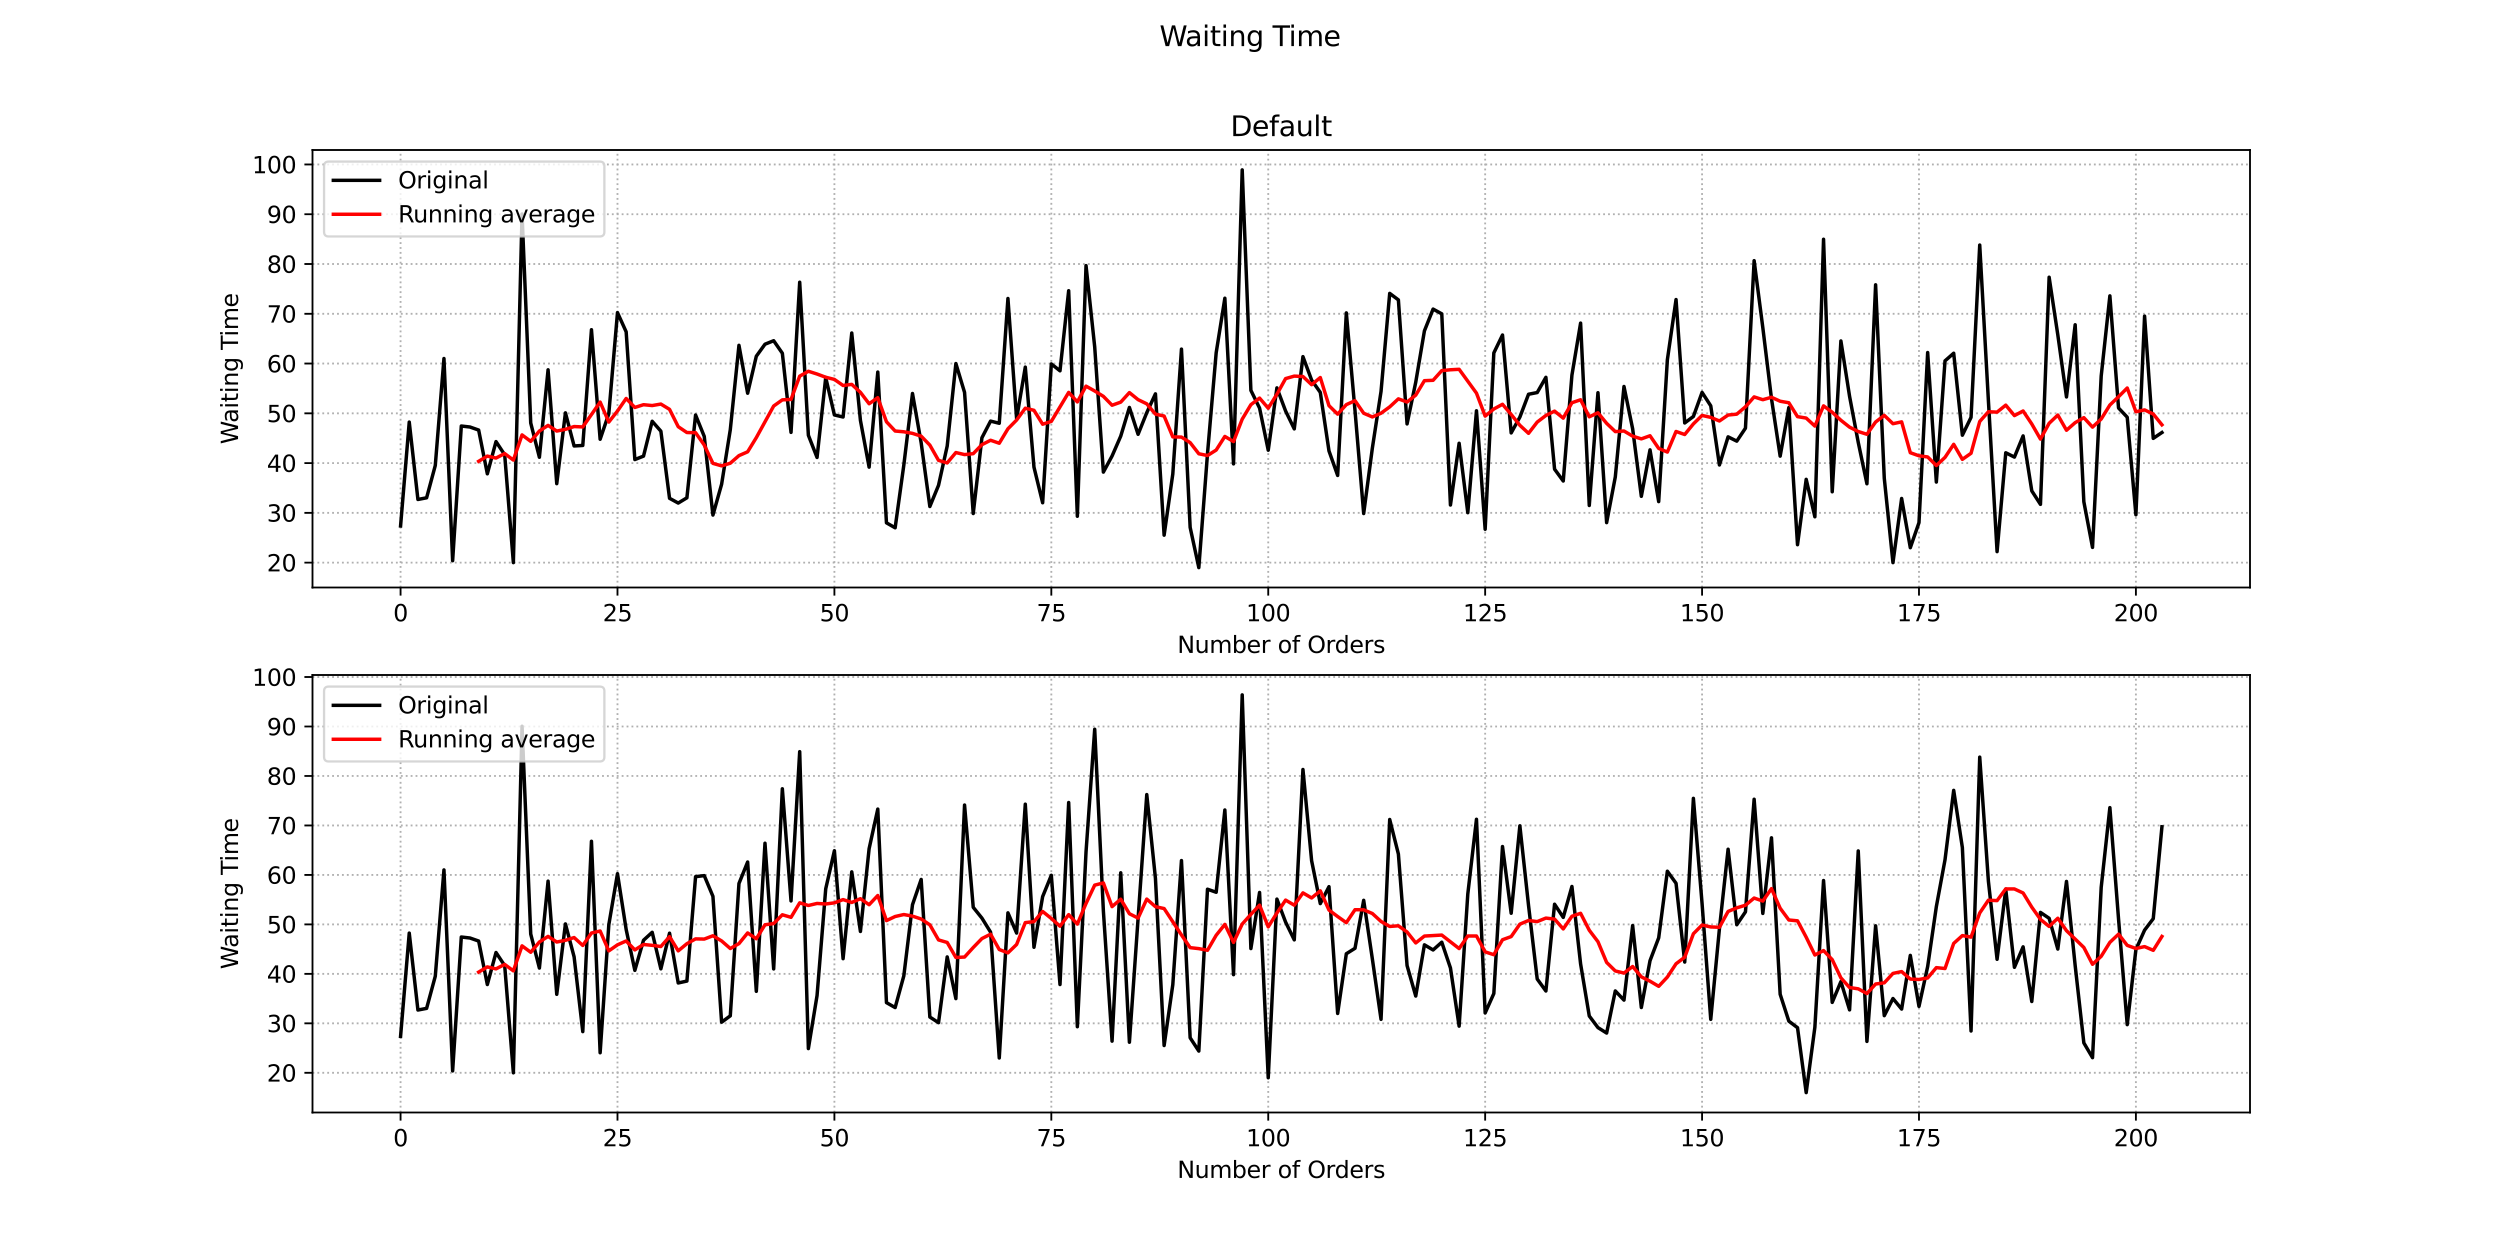<?xml version="1.0" encoding="utf-8" standalone="no"?>
<!DOCTYPE svg PUBLIC "-//W3C//DTD SVG 1.1//EN"
  "http://www.w3.org/Graphics/SVG/1.1/DTD/svg11.dtd">
<svg xmlns:xlink="http://www.w3.org/1999/xlink" width="1080pt" height="540pt" viewBox="0 0 1080 540" xmlns="http://www.w3.org/2000/svg" version="1.1">
 <defs>
  <style type="text/css">*{stroke-linejoin: round; stroke-linecap: butt}</style>
 </defs>
 <g id="figure_1">
  <g id="patch_1">
   <path d="M 0 540 
L 1080 540 
L 1080 0 
L 0 0 
z
" style="fill: #ffffff"/>
  </g>
  <g id="axes_1">
   <g id="patch_2">
    <path d="M 135 253.8 
L 972 253.8 
L 972 64.8 
L 135 64.8 
z
" style="fill: #ffffff"/>
   </g>
   <g id="matplotlib.axis_1">
    <g id="xtick_1">
     <g id="line2d_1">
      <path d="M 173.045 253.8 
L 173.045 64.8 
" clip-path="url(#p959076730d)" style="fill: none; stroke-dasharray: 0.8,1.32; stroke-dashoffset: 0; stroke: #b0b0b0; stroke-width: 0.8"/>
     </g>
     <g id="line2d_2">
      <defs>
       <path id="m52c9b41d08" d="M 0 0 
L 0 3.5 
" style="stroke: #000000; stroke-width: 0.8"/>
      </defs>
      <g>
       <use xlink:href="#m52c9b41d08" x="173.045" y="253.8" style="stroke: #000000; stroke-width: 0.8"/>
      </g>
     </g>
     <g id="text_1">
      <!-- 0 -->
      <g transform="translate(169.864 268.398)scale(0.1 -0.1)">
       <defs>
        <path id="DejaVuSans-30" d="M 2034 4250 
Q 1547 4250 1301 3770 
Q 1056 3291 1056 2328 
Q 1056 1369 1301 889 
Q 1547 409 2034 409 
Q 2525 409 2770 889 
Q 3016 1369 3016 2328 
Q 3016 3291 2770 3770 
Q 2525 4250 2034 4250 
z
M 2034 4750 
Q 2819 4750 3233 4129 
Q 3647 3509 3647 2328 
Q 3647 1150 3233 529 
Q 2819 -91 2034 -91 
Q 1250 -91 836 529 
Q 422 1150 422 2328 
Q 422 3509 836 4129 
Q 1250 4750 2034 4750 
z
" transform="scale(0.016)"/>
       </defs>
       <use xlink:href="#DejaVuSans-30"/>
      </g>
     </g>
    </g>
    <g id="xtick_2">
     <g id="line2d_3">
      <path d="M 266.753 253.8 
L 266.753 64.8 
" clip-path="url(#p959076730d)" style="fill: none; stroke-dasharray: 0.8,1.32; stroke-dashoffset: 0; stroke: #b0b0b0; stroke-width: 0.8"/>
     </g>
     <g id="line2d_4">
      <g>
       <use xlink:href="#m52c9b41d08" x="266.753" y="253.8" style="stroke: #000000; stroke-width: 0.8"/>
      </g>
     </g>
     <g id="text_2">
      <!-- 25 -->
      <g transform="translate(260.391 268.398)scale(0.1 -0.1)">
       <defs>
        <path id="DejaVuSans-32" d="M 1228 531 
L 3431 531 
L 3431 0 
L 469 0 
L 469 531 
Q 828 903 1448 1529 
Q 2069 2156 2228 2338 
Q 2531 2678 2651 2914 
Q 2772 3150 2772 3378 
Q 2772 3750 2511 3984 
Q 2250 4219 1831 4219 
Q 1534 4219 1204 4116 
Q 875 4013 500 3803 
L 500 4441 
Q 881 4594 1212 4672 
Q 1544 4750 1819 4750 
Q 2544 4750 2975 4387 
Q 3406 4025 3406 3419 
Q 3406 3131 3298 2873 
Q 3191 2616 2906 2266 
Q 2828 2175 2409 1742 
Q 1991 1309 1228 531 
z
" transform="scale(0.016)"/>
        <path id="DejaVuSans-35" d="M 691 4666 
L 3169 4666 
L 3169 4134 
L 1269 4134 
L 1269 2991 
Q 1406 3038 1543 3061 
Q 1681 3084 1819 3084 
Q 2600 3084 3056 2656 
Q 3513 2228 3513 1497 
Q 3513 744 3044 326 
Q 2575 -91 1722 -91 
Q 1428 -91 1123 -41 
Q 819 9 494 109 
L 494 744 
Q 775 591 1075 516 
Q 1375 441 1709 441 
Q 2250 441 2565 725 
Q 2881 1009 2881 1497 
Q 2881 1984 2565 2268 
Q 2250 2553 1709 2553 
Q 1456 2553 1204 2497 
Q 953 2441 691 2322 
L 691 4666 
z
" transform="scale(0.016)"/>
       </defs>
       <use xlink:href="#DejaVuSans-32"/>
       <use xlink:href="#DejaVuSans-35" x="63.623"/>
      </g>
     </g>
    </g>
    <g id="xtick_3">
     <g id="line2d_5">
      <path d="M 360.461 253.8 
L 360.461 64.8 
" clip-path="url(#p959076730d)" style="fill: none; stroke-dasharray: 0.8,1.32; stroke-dashoffset: 0; stroke: #b0b0b0; stroke-width: 0.8"/>
     </g>
     <g id="line2d_6">
      <g>
       <use xlink:href="#m52c9b41d08" x="360.461" y="253.8" style="stroke: #000000; stroke-width: 0.8"/>
      </g>
     </g>
     <g id="text_3">
      <!-- 50 -->
      <g transform="translate(354.099 268.398)scale(0.1 -0.1)">
       <use xlink:href="#DejaVuSans-35"/>
       <use xlink:href="#DejaVuSans-30" x="63.623"/>
      </g>
     </g>
    </g>
    <g id="xtick_4">
     <g id="line2d_7">
      <path d="M 454.17 253.8 
L 454.17 64.8 
" clip-path="url(#p959076730d)" style="fill: none; stroke-dasharray: 0.8,1.32; stroke-dashoffset: 0; stroke: #b0b0b0; stroke-width: 0.8"/>
     </g>
     <g id="line2d_8">
      <g>
       <use xlink:href="#m52c9b41d08" x="454.17" y="253.8" style="stroke: #000000; stroke-width: 0.8"/>
      </g>
     </g>
     <g id="text_4">
      <!-- 75 -->
      <g transform="translate(447.807 268.398)scale(0.1 -0.1)">
       <defs>
        <path id="DejaVuSans-37" d="M 525 4666 
L 3525 4666 
L 3525 4397 
L 1831 0 
L 1172 0 
L 2766 4134 
L 525 4134 
L 525 4666 
z
" transform="scale(0.016)"/>
       </defs>
       <use xlink:href="#DejaVuSans-37"/>
       <use xlink:href="#DejaVuSans-35" x="63.623"/>
      </g>
     </g>
    </g>
    <g id="xtick_5">
     <g id="line2d_9">
      <path d="M 547.878 253.8 
L 547.878 64.8 
" clip-path="url(#p959076730d)" style="fill: none; stroke-dasharray: 0.8,1.32; stroke-dashoffset: 0; stroke: #b0b0b0; stroke-width: 0.8"/>
     </g>
     <g id="line2d_10">
      <g>
       <use xlink:href="#m52c9b41d08" x="547.878" y="253.8" style="stroke: #000000; stroke-width: 0.8"/>
      </g>
     </g>
     <g id="text_5">
      <!-- 100 -->
      <g transform="translate(538.334 268.398)scale(0.1 -0.1)">
       <defs>
        <path id="DejaVuSans-31" d="M 794 531 
L 1825 531 
L 1825 4091 
L 703 3866 
L 703 4441 
L 1819 4666 
L 2450 4666 
L 2450 531 
L 3481 531 
L 3481 0 
L 794 0 
L 794 531 
z
" transform="scale(0.016)"/>
       </defs>
       <use xlink:href="#DejaVuSans-31"/>
       <use xlink:href="#DejaVuSans-30" x="63.623"/>
       <use xlink:href="#DejaVuSans-30" x="127.246"/>
      </g>
     </g>
    </g>
    <g id="xtick_6">
     <g id="line2d_11">
      <path d="M 641.586 253.8 
L 641.586 64.8 
" clip-path="url(#p959076730d)" style="fill: none; stroke-dasharray: 0.8,1.32; stroke-dashoffset: 0; stroke: #b0b0b0; stroke-width: 0.8"/>
     </g>
     <g id="line2d_12">
      <g>
       <use xlink:href="#m52c9b41d08" x="641.586" y="253.8" style="stroke: #000000; stroke-width: 0.8"/>
      </g>
     </g>
     <g id="text_6">
      <!-- 125 -->
      <g transform="translate(632.042 268.398)scale(0.1 -0.1)">
       <use xlink:href="#DejaVuSans-31"/>
       <use xlink:href="#DejaVuSans-32" x="63.623"/>
       <use xlink:href="#DejaVuSans-35" x="127.246"/>
      </g>
     </g>
    </g>
    <g id="xtick_7">
     <g id="line2d_13">
      <path d="M 735.294 253.8 
L 735.294 64.8 
" clip-path="url(#p959076730d)" style="fill: none; stroke-dasharray: 0.8,1.32; stroke-dashoffset: 0; stroke: #b0b0b0; stroke-width: 0.8"/>
     </g>
     <g id="line2d_14">
      <g>
       <use xlink:href="#m52c9b41d08" x="735.294" y="253.8" style="stroke: #000000; stroke-width: 0.8"/>
      </g>
     </g>
     <g id="text_7">
      <!-- 150 -->
      <g transform="translate(725.75 268.398)scale(0.1 -0.1)">
       <use xlink:href="#DejaVuSans-31"/>
       <use xlink:href="#DejaVuSans-35" x="63.623"/>
       <use xlink:href="#DejaVuSans-30" x="127.246"/>
      </g>
     </g>
    </g>
    <g id="xtick_8">
     <g id="line2d_15">
      <path d="M 829.002 253.8 
L 829.002 64.8 
" clip-path="url(#p959076730d)" style="fill: none; stroke-dasharray: 0.8,1.32; stroke-dashoffset: 0; stroke: #b0b0b0; stroke-width: 0.8"/>
     </g>
     <g id="line2d_16">
      <g>
       <use xlink:href="#m52c9b41d08" x="829.002" y="253.8" style="stroke: #000000; stroke-width: 0.8"/>
      </g>
     </g>
     <g id="text_8">
      <!-- 175 -->
      <g transform="translate(819.458 268.398)scale(0.1 -0.1)">
       <use xlink:href="#DejaVuSans-31"/>
       <use xlink:href="#DejaVuSans-37" x="63.623"/>
       <use xlink:href="#DejaVuSans-35" x="127.246"/>
      </g>
     </g>
    </g>
    <g id="xtick_9">
     <g id="line2d_17">
      <path d="M 922.71 253.8 
L 922.71 64.8 
" clip-path="url(#p959076730d)" style="fill: none; stroke-dasharray: 0.8,1.32; stroke-dashoffset: 0; stroke: #b0b0b0; stroke-width: 0.8"/>
     </g>
     <g id="line2d_18">
      <g>
       <use xlink:href="#m52c9b41d08" x="922.71" y="253.8" style="stroke: #000000; stroke-width: 0.8"/>
      </g>
     </g>
     <g id="text_9">
      <!-- 200 -->
      <g transform="translate(913.166 268.398)scale(0.1 -0.1)">
       <use xlink:href="#DejaVuSans-32"/>
       <use xlink:href="#DejaVuSans-30" x="63.623"/>
       <use xlink:href="#DejaVuSans-30" x="127.246"/>
      </g>
     </g>
    </g>
    <g id="text_10">
     <!-- Number of Orders -->
     <g transform="translate(508.602 282.077)scale(0.1 -0.1)">
      <defs>
       <path id="DejaVuSans-4e" d="M 628 4666 
L 1478 4666 
L 3547 763 
L 3547 4666 
L 4159 4666 
L 4159 0 
L 3309 0 
L 1241 3903 
L 1241 0 
L 628 0 
L 628 4666 
z
" transform="scale(0.016)"/>
       <path id="DejaVuSans-75" d="M 544 1381 
L 544 3500 
L 1119 3500 
L 1119 1403 
Q 1119 906 1312 657 
Q 1506 409 1894 409 
Q 2359 409 2629 706 
Q 2900 1003 2900 1516 
L 2900 3500 
L 3475 3500 
L 3475 0 
L 2900 0 
L 2900 538 
Q 2691 219 2414 64 
Q 2138 -91 1772 -91 
Q 1169 -91 856 284 
Q 544 659 544 1381 
z
M 1991 3584 
L 1991 3584 
z
" transform="scale(0.016)"/>
       <path id="DejaVuSans-6d" d="M 3328 2828 
Q 3544 3216 3844 3400 
Q 4144 3584 4550 3584 
Q 5097 3584 5394 3201 
Q 5691 2819 5691 2113 
L 5691 0 
L 5113 0 
L 5113 2094 
Q 5113 2597 4934 2840 
Q 4756 3084 4391 3084 
Q 3944 3084 3684 2787 
Q 3425 2491 3425 1978 
L 3425 0 
L 2847 0 
L 2847 2094 
Q 2847 2600 2669 2842 
Q 2491 3084 2119 3084 
Q 1678 3084 1418 2786 
Q 1159 2488 1159 1978 
L 1159 0 
L 581 0 
L 581 3500 
L 1159 3500 
L 1159 2956 
Q 1356 3278 1631 3431 
Q 1906 3584 2284 3584 
Q 2666 3584 2933 3390 
Q 3200 3197 3328 2828 
z
" transform="scale(0.016)"/>
       <path id="DejaVuSans-62" d="M 3116 1747 
Q 3116 2381 2855 2742 
Q 2594 3103 2138 3103 
Q 1681 3103 1420 2742 
Q 1159 2381 1159 1747 
Q 1159 1113 1420 752 
Q 1681 391 2138 391 
Q 2594 391 2855 752 
Q 3116 1113 3116 1747 
z
M 1159 2969 
Q 1341 3281 1617 3432 
Q 1894 3584 2278 3584 
Q 2916 3584 3314 3078 
Q 3713 2572 3713 1747 
Q 3713 922 3314 415 
Q 2916 -91 2278 -91 
Q 1894 -91 1617 61 
Q 1341 213 1159 525 
L 1159 0 
L 581 0 
L 581 4863 
L 1159 4863 
L 1159 2969 
z
" transform="scale(0.016)"/>
       <path id="DejaVuSans-65" d="M 3597 1894 
L 3597 1613 
L 953 1613 
Q 991 1019 1311 708 
Q 1631 397 2203 397 
Q 2534 397 2845 478 
Q 3156 559 3463 722 
L 3463 178 
Q 3153 47 2828 -22 
Q 2503 -91 2169 -91 
Q 1331 -91 842 396 
Q 353 884 353 1716 
Q 353 2575 817 3079 
Q 1281 3584 2069 3584 
Q 2775 3584 3186 3129 
Q 3597 2675 3597 1894 
z
M 3022 2063 
Q 3016 2534 2758 2815 
Q 2500 3097 2075 3097 
Q 1594 3097 1305 2825 
Q 1016 2553 972 2059 
L 3022 2063 
z
" transform="scale(0.016)"/>
       <path id="DejaVuSans-72" d="M 2631 2963 
Q 2534 3019 2420 3045 
Q 2306 3072 2169 3072 
Q 1681 3072 1420 2755 
Q 1159 2438 1159 1844 
L 1159 0 
L 581 0 
L 581 3500 
L 1159 3500 
L 1159 2956 
Q 1341 3275 1631 3429 
Q 1922 3584 2338 3584 
Q 2397 3584 2469 3576 
Q 2541 3569 2628 3553 
L 2631 2963 
z
" transform="scale(0.016)"/>
       <path id="DejaVuSans-20" transform="scale(0.016)"/>
       <path id="DejaVuSans-6f" d="M 1959 3097 
Q 1497 3097 1228 2736 
Q 959 2375 959 1747 
Q 959 1119 1226 758 
Q 1494 397 1959 397 
Q 2419 397 2687 759 
Q 2956 1122 2956 1747 
Q 2956 2369 2687 2733 
Q 2419 3097 1959 3097 
z
M 1959 3584 
Q 2709 3584 3137 3096 
Q 3566 2609 3566 1747 
Q 3566 888 3137 398 
Q 2709 -91 1959 -91 
Q 1206 -91 779 398 
Q 353 888 353 1747 
Q 353 2609 779 3096 
Q 1206 3584 1959 3584 
z
" transform="scale(0.016)"/>
       <path id="DejaVuSans-66" d="M 2375 4863 
L 2375 4384 
L 1825 4384 
Q 1516 4384 1395 4259 
Q 1275 4134 1275 3809 
L 1275 3500 
L 2222 3500 
L 2222 3053 
L 1275 3053 
L 1275 0 
L 697 0 
L 697 3053 
L 147 3053 
L 147 3500 
L 697 3500 
L 697 3744 
Q 697 4328 969 4595 
Q 1241 4863 1831 4863 
L 2375 4863 
z
" transform="scale(0.016)"/>
       <path id="DejaVuSans-4f" d="M 2522 4238 
Q 1834 4238 1429 3725 
Q 1025 3213 1025 2328 
Q 1025 1447 1429 934 
Q 1834 422 2522 422 
Q 3209 422 3611 934 
Q 4013 1447 4013 2328 
Q 4013 3213 3611 3725 
Q 3209 4238 2522 4238 
z
M 2522 4750 
Q 3503 4750 4090 4092 
Q 4678 3434 4678 2328 
Q 4678 1225 4090 567 
Q 3503 -91 2522 -91 
Q 1538 -91 948 565 
Q 359 1222 359 2328 
Q 359 3434 948 4092 
Q 1538 4750 2522 4750 
z
" transform="scale(0.016)"/>
       <path id="DejaVuSans-64" d="M 2906 2969 
L 2906 4863 
L 3481 4863 
L 3481 0 
L 2906 0 
L 2906 525 
Q 2725 213 2448 61 
Q 2172 -91 1784 -91 
Q 1150 -91 751 415 
Q 353 922 353 1747 
Q 353 2572 751 3078 
Q 1150 3584 1784 3584 
Q 2172 3584 2448 3432 
Q 2725 3281 2906 2969 
z
M 947 1747 
Q 947 1113 1208 752 
Q 1469 391 1925 391 
Q 2381 391 2643 752 
Q 2906 1113 2906 1747 
Q 2906 2381 2643 2742 
Q 2381 3103 1925 3103 
Q 1469 3103 1208 2742 
Q 947 2381 947 1747 
z
" transform="scale(0.016)"/>
       <path id="DejaVuSans-73" d="M 2834 3397 
L 2834 2853 
Q 2591 2978 2328 3040 
Q 2066 3103 1784 3103 
Q 1356 3103 1142 2972 
Q 928 2841 928 2578 
Q 928 2378 1081 2264 
Q 1234 2150 1697 2047 
L 1894 2003 
Q 2506 1872 2764 1633 
Q 3022 1394 3022 966 
Q 3022 478 2636 193 
Q 2250 -91 1575 -91 
Q 1294 -91 989 -36 
Q 684 19 347 128 
L 347 722 
Q 666 556 975 473 
Q 1284 391 1588 391 
Q 1994 391 2212 530 
Q 2431 669 2431 922 
Q 2431 1156 2273 1281 
Q 2116 1406 1581 1522 
L 1381 1569 
Q 847 1681 609 1914 
Q 372 2147 372 2553 
Q 372 3047 722 3315 
Q 1072 3584 1716 3584 
Q 2034 3584 2315 3537 
Q 2597 3491 2834 3397 
z
" transform="scale(0.016)"/>
      </defs>
      <use xlink:href="#DejaVuSans-4e"/>
      <use xlink:href="#DejaVuSans-75" x="74.805"/>
      <use xlink:href="#DejaVuSans-6d" x="138.184"/>
      <use xlink:href="#DejaVuSans-62" x="235.596"/>
      <use xlink:href="#DejaVuSans-65" x="299.072"/>
      <use xlink:href="#DejaVuSans-72" x="360.596"/>
      <use xlink:href="#DejaVuSans-20" x="401.709"/>
      <use xlink:href="#DejaVuSans-6f" x="433.496"/>
      <use xlink:href="#DejaVuSans-66" x="494.678"/>
      <use xlink:href="#DejaVuSans-20" x="529.883"/>
      <use xlink:href="#DejaVuSans-4f" x="561.67"/>
      <use xlink:href="#DejaVuSans-72" x="640.381"/>
      <use xlink:href="#DejaVuSans-64" x="679.744"/>
      <use xlink:href="#DejaVuSans-65" x="743.221"/>
      <use xlink:href="#DejaVuSans-72" x="804.744"/>
      <use xlink:href="#DejaVuSans-73" x="845.857"/>
     </g>
    </g>
   </g>
   <g id="matplotlib.axis_2">
    <g id="ytick_1">
     <g id="line2d_19">
      <path d="M 135 243.059 
L 972 243.059 
" clip-path="url(#p959076730d)" style="fill: none; stroke-dasharray: 0.8,1.32; stroke-dashoffset: 0; stroke: #b0b0b0; stroke-width: 0.8"/>
     </g>
     <g id="line2d_20">
      <defs>
       <path id="m2065003d11" d="M 0 0 
L -3.5 0 
" style="stroke: #000000; stroke-width: 0.8"/>
      </defs>
      <g>
       <use xlink:href="#m2065003d11" x="135" y="243.059" style="stroke: #000000; stroke-width: 0.8"/>
      </g>
     </g>
     <g id="text_11">
      <!-- 20 -->
      <g transform="translate(115.275 246.858)scale(0.1 -0.1)">
       <use xlink:href="#DejaVuSans-32"/>
       <use xlink:href="#DejaVuSans-30" x="63.623"/>
      </g>
     </g>
    </g>
    <g id="ytick_2">
     <g id="line2d_21">
      <path d="M 135 221.558 
L 972 221.558 
" clip-path="url(#p959076730d)" style="fill: none; stroke-dasharray: 0.8,1.32; stroke-dashoffset: 0; stroke: #b0b0b0; stroke-width: 0.8"/>
     </g>
     <g id="line2d_22">
      <g>
       <use xlink:href="#m2065003d11" x="135" y="221.558" style="stroke: #000000; stroke-width: 0.8"/>
      </g>
     </g>
     <g id="text_12">
      <!-- 30 -->
      <g transform="translate(115.275 225.357)scale(0.1 -0.1)">
       <defs>
        <path id="DejaVuSans-33" d="M 2597 2516 
Q 3050 2419 3304 2112 
Q 3559 1806 3559 1356 
Q 3559 666 3084 287 
Q 2609 -91 1734 -91 
Q 1441 -91 1130 -33 
Q 819 25 488 141 
L 488 750 
Q 750 597 1062 519 
Q 1375 441 1716 441 
Q 2309 441 2620 675 
Q 2931 909 2931 1356 
Q 2931 1769 2642 2001 
Q 2353 2234 1838 2234 
L 1294 2234 
L 1294 2753 
L 1863 2753 
Q 2328 2753 2575 2939 
Q 2822 3125 2822 3475 
Q 2822 3834 2567 4026 
Q 2313 4219 1838 4219 
Q 1578 4219 1281 4162 
Q 984 4106 628 3988 
L 628 4550 
Q 988 4650 1302 4700 
Q 1616 4750 1894 4750 
Q 2613 4750 3031 4423 
Q 3450 4097 3450 3541 
Q 3450 3153 3228 2886 
Q 3006 2619 2597 2516 
z
" transform="scale(0.016)"/>
       </defs>
       <use xlink:href="#DejaVuSans-33"/>
       <use xlink:href="#DejaVuSans-30" x="63.623"/>
      </g>
     </g>
    </g>
    <g id="ytick_3">
     <g id="line2d_23">
      <path d="M 135 200.057 
L 972 200.057 
" clip-path="url(#p959076730d)" style="fill: none; stroke-dasharray: 0.8,1.32; stroke-dashoffset: 0; stroke: #b0b0b0; stroke-width: 0.8"/>
     </g>
     <g id="line2d_24">
      <g>
       <use xlink:href="#m2065003d11" x="135" y="200.057" style="stroke: #000000; stroke-width: 0.8"/>
      </g>
     </g>
     <g id="text_13">
      <!-- 40 -->
      <g transform="translate(115.275 203.856)scale(0.1 -0.1)">
       <defs>
        <path id="DejaVuSans-34" d="M 2419 4116 
L 825 1625 
L 2419 1625 
L 2419 4116 
z
M 2253 4666 
L 3047 4666 
L 3047 1625 
L 3713 1625 
L 3713 1100 
L 3047 1100 
L 3047 0 
L 2419 0 
L 2419 1100 
L 313 1100 
L 313 1709 
L 2253 4666 
z
" transform="scale(0.016)"/>
       </defs>
       <use xlink:href="#DejaVuSans-34"/>
       <use xlink:href="#DejaVuSans-30" x="63.623"/>
      </g>
     </g>
    </g>
    <g id="ytick_4">
     <g id="line2d_25">
      <path d="M 135 178.555 
L 972 178.555 
" clip-path="url(#p959076730d)" style="fill: none; stroke-dasharray: 0.8,1.32; stroke-dashoffset: 0; stroke: #b0b0b0; stroke-width: 0.8"/>
     </g>
     <g id="line2d_26">
      <g>
       <use xlink:href="#m2065003d11" x="135" y="178.555" style="stroke: #000000; stroke-width: 0.8"/>
      </g>
     </g>
     <g id="text_14">
      <!-- 50 -->
      <g transform="translate(115.275 182.355)scale(0.1 -0.1)">
       <use xlink:href="#DejaVuSans-35"/>
       <use xlink:href="#DejaVuSans-30" x="63.623"/>
      </g>
     </g>
    </g>
    <g id="ytick_5">
     <g id="line2d_27">
      <path d="M 135 157.054 
L 972 157.054 
" clip-path="url(#p959076730d)" style="fill: none; stroke-dasharray: 0.8,1.32; stroke-dashoffset: 0; stroke: #b0b0b0; stroke-width: 0.8"/>
     </g>
     <g id="line2d_28">
      <g>
       <use xlink:href="#m2065003d11" x="135" y="157.054" style="stroke: #000000; stroke-width: 0.8"/>
      </g>
     </g>
     <g id="text_15">
      <!-- 60 -->
      <g transform="translate(115.275 160.853)scale(0.1 -0.1)">
       <defs>
        <path id="DejaVuSans-36" d="M 2113 2584 
Q 1688 2584 1439 2293 
Q 1191 2003 1191 1497 
Q 1191 994 1439 701 
Q 1688 409 2113 409 
Q 2538 409 2786 701 
Q 3034 994 3034 1497 
Q 3034 2003 2786 2293 
Q 2538 2584 2113 2584 
z
M 3366 4563 
L 3366 3988 
Q 3128 4100 2886 4159 
Q 2644 4219 2406 4219 
Q 1781 4219 1451 3797 
Q 1122 3375 1075 2522 
Q 1259 2794 1537 2939 
Q 1816 3084 2150 3084 
Q 2853 3084 3261 2657 
Q 3669 2231 3669 1497 
Q 3669 778 3244 343 
Q 2819 -91 2113 -91 
Q 1303 -91 875 529 
Q 447 1150 447 2328 
Q 447 3434 972 4092 
Q 1497 4750 2381 4750 
Q 2619 4750 2861 4703 
Q 3103 4656 3366 4563 
z
" transform="scale(0.016)"/>
       </defs>
       <use xlink:href="#DejaVuSans-36"/>
       <use xlink:href="#DejaVuSans-30" x="63.623"/>
      </g>
     </g>
    </g>
    <g id="ytick_6">
     <g id="line2d_29">
      <path d="M 135 135.553 
L 972 135.553 
" clip-path="url(#p959076730d)" style="fill: none; stroke-dasharray: 0.8,1.32; stroke-dashoffset: 0; stroke: #b0b0b0; stroke-width: 0.8"/>
     </g>
     <g id="line2d_30">
      <g>
       <use xlink:href="#m2065003d11" x="135" y="135.553" style="stroke: #000000; stroke-width: 0.8"/>
      </g>
     </g>
     <g id="text_16">
      <!-- 70 -->
      <g transform="translate(115.275 139.352)scale(0.1 -0.1)">
       <use xlink:href="#DejaVuSans-37"/>
       <use xlink:href="#DejaVuSans-30" x="63.623"/>
      </g>
     </g>
    </g>
    <g id="ytick_7">
     <g id="line2d_31">
      <path d="M 135 114.052 
L 972 114.052 
" clip-path="url(#p959076730d)" style="fill: none; stroke-dasharray: 0.8,1.32; stroke-dashoffset: 0; stroke: #b0b0b0; stroke-width: 0.8"/>
     </g>
     <g id="line2d_32">
      <g>
       <use xlink:href="#m2065003d11" x="135" y="114.052" style="stroke: #000000; stroke-width: 0.8"/>
      </g>
     </g>
     <g id="text_17">
      <!-- 80 -->
      <g transform="translate(115.275 117.851)scale(0.1 -0.1)">
       <defs>
        <path id="DejaVuSans-38" d="M 2034 2216 
Q 1584 2216 1326 1975 
Q 1069 1734 1069 1313 
Q 1069 891 1326 650 
Q 1584 409 2034 409 
Q 2484 409 2743 651 
Q 3003 894 3003 1313 
Q 3003 1734 2745 1975 
Q 2488 2216 2034 2216 
z
M 1403 2484 
Q 997 2584 770 2862 
Q 544 3141 544 3541 
Q 544 4100 942 4425 
Q 1341 4750 2034 4750 
Q 2731 4750 3128 4425 
Q 3525 4100 3525 3541 
Q 3525 3141 3298 2862 
Q 3072 2584 2669 2484 
Q 3125 2378 3379 2068 
Q 3634 1759 3634 1313 
Q 3634 634 3220 271 
Q 2806 -91 2034 -91 
Q 1263 -91 848 271 
Q 434 634 434 1313 
Q 434 1759 690 2068 
Q 947 2378 1403 2484 
z
M 1172 3481 
Q 1172 3119 1398 2916 
Q 1625 2713 2034 2713 
Q 2441 2713 2670 2916 
Q 2900 3119 2900 3481 
Q 2900 3844 2670 4047 
Q 2441 4250 2034 4250 
Q 1625 4250 1398 4047 
Q 1172 3844 1172 3481 
z
" transform="scale(0.016)"/>
       </defs>
       <use xlink:href="#DejaVuSans-38"/>
       <use xlink:href="#DejaVuSans-30" x="63.623"/>
      </g>
     </g>
    </g>
    <g id="ytick_8">
     <g id="line2d_33">
      <path d="M 135 92.551 
L 972 92.551 
" clip-path="url(#p959076730d)" style="fill: none; stroke-dasharray: 0.8,1.32; stroke-dashoffset: 0; stroke: #b0b0b0; stroke-width: 0.8"/>
     </g>
     <g id="line2d_34">
      <g>
       <use xlink:href="#m2065003d11" x="135" y="92.551" style="stroke: #000000; stroke-width: 0.8"/>
      </g>
     </g>
     <g id="text_18">
      <!-- 90 -->
      <g transform="translate(115.275 96.35)scale(0.1 -0.1)">
       <defs>
        <path id="DejaVuSans-39" d="M 703 97 
L 703 672 
Q 941 559 1184 500 
Q 1428 441 1663 441 
Q 2288 441 2617 861 
Q 2947 1281 2994 2138 
Q 2813 1869 2534 1725 
Q 2256 1581 1919 1581 
Q 1219 1581 811 2004 
Q 403 2428 403 3163 
Q 403 3881 828 4315 
Q 1253 4750 1959 4750 
Q 2769 4750 3195 4129 
Q 3622 3509 3622 2328 
Q 3622 1225 3098 567 
Q 2575 -91 1691 -91 
Q 1453 -91 1209 -44 
Q 966 3 703 97 
z
M 1959 2075 
Q 2384 2075 2632 2365 
Q 2881 2656 2881 3163 
Q 2881 3666 2632 3958 
Q 2384 4250 1959 4250 
Q 1534 4250 1286 3958 
Q 1038 3666 1038 3163 
Q 1038 2656 1286 2365 
Q 1534 2075 1959 2075 
z
" transform="scale(0.016)"/>
       </defs>
       <use xlink:href="#DejaVuSans-39"/>
       <use xlink:href="#DejaVuSans-30" x="63.623"/>
      </g>
     </g>
    </g>
    <g id="ytick_9">
     <g id="line2d_35">
      <path d="M 135 71.049 
L 972 71.049 
" clip-path="url(#p959076730d)" style="fill: none; stroke-dasharray: 0.8,1.32; stroke-dashoffset: 0; stroke: #b0b0b0; stroke-width: 0.8"/>
     </g>
     <g id="line2d_36">
      <g>
       <use xlink:href="#m2065003d11" x="135" y="71.049" style="stroke: #000000; stroke-width: 0.8"/>
      </g>
     </g>
     <g id="text_19">
      <!-- 100 -->
      <g transform="translate(108.912 74.849)scale(0.1 -0.1)">
       <use xlink:href="#DejaVuSans-31"/>
       <use xlink:href="#DejaVuSans-30" x="63.623"/>
       <use xlink:href="#DejaVuSans-30" x="127.246"/>
      </g>
     </g>
    </g>
    <g id="text_20">
     <!-- Waiting Time -->
     <g transform="translate(102.833 191.893)rotate(-90)scale(0.1 -0.1)">
      <defs>
       <path id="DejaVuSans-57" d="M 213 4666 
L 850 4666 
L 1831 722 
L 2809 4666 
L 3519 4666 
L 4500 722 
L 5478 4666 
L 6119 4666 
L 4947 0 
L 4153 0 
L 3169 4050 
L 2175 0 
L 1381 0 
L 213 4666 
z
" transform="scale(0.016)"/>
       <path id="DejaVuSans-61" d="M 2194 1759 
Q 1497 1759 1228 1600 
Q 959 1441 959 1056 
Q 959 750 1161 570 
Q 1363 391 1709 391 
Q 2188 391 2477 730 
Q 2766 1069 2766 1631 
L 2766 1759 
L 2194 1759 
z
M 3341 1997 
L 3341 0 
L 2766 0 
L 2766 531 
Q 2569 213 2275 61 
Q 1981 -91 1556 -91 
Q 1019 -91 701 211 
Q 384 513 384 1019 
Q 384 1609 779 1909 
Q 1175 2209 1959 2209 
L 2766 2209 
L 2766 2266 
Q 2766 2663 2505 2880 
Q 2244 3097 1772 3097 
Q 1472 3097 1187 3025 
Q 903 2953 641 2809 
L 641 3341 
Q 956 3463 1253 3523 
Q 1550 3584 1831 3584 
Q 2591 3584 2966 3190 
Q 3341 2797 3341 1997 
z
" transform="scale(0.016)"/>
       <path id="DejaVuSans-69" d="M 603 3500 
L 1178 3500 
L 1178 0 
L 603 0 
L 603 3500 
z
M 603 4863 
L 1178 4863 
L 1178 4134 
L 603 4134 
L 603 4863 
z
" transform="scale(0.016)"/>
       <path id="DejaVuSans-74" d="M 1172 4494 
L 1172 3500 
L 2356 3500 
L 2356 3053 
L 1172 3053 
L 1172 1153 
Q 1172 725 1289 603 
Q 1406 481 1766 481 
L 2356 481 
L 2356 0 
L 1766 0 
Q 1100 0 847 248 
Q 594 497 594 1153 
L 594 3053 
L 172 3053 
L 172 3500 
L 594 3500 
L 594 4494 
L 1172 4494 
z
" transform="scale(0.016)"/>
       <path id="DejaVuSans-6e" d="M 3513 2113 
L 3513 0 
L 2938 0 
L 2938 2094 
Q 2938 2591 2744 2837 
Q 2550 3084 2163 3084 
Q 1697 3084 1428 2787 
Q 1159 2491 1159 1978 
L 1159 0 
L 581 0 
L 581 3500 
L 1159 3500 
L 1159 2956 
Q 1366 3272 1645 3428 
Q 1925 3584 2291 3584 
Q 2894 3584 3203 3211 
Q 3513 2838 3513 2113 
z
" transform="scale(0.016)"/>
       <path id="DejaVuSans-67" d="M 2906 1791 
Q 2906 2416 2648 2759 
Q 2391 3103 1925 3103 
Q 1463 3103 1205 2759 
Q 947 2416 947 1791 
Q 947 1169 1205 825 
Q 1463 481 1925 481 
Q 2391 481 2648 825 
Q 2906 1169 2906 1791 
z
M 3481 434 
Q 3481 -459 3084 -895 
Q 2688 -1331 1869 -1331 
Q 1566 -1331 1297 -1286 
Q 1028 -1241 775 -1147 
L 775 -588 
Q 1028 -725 1275 -790 
Q 1522 -856 1778 -856 
Q 2344 -856 2625 -561 
Q 2906 -266 2906 331 
L 2906 616 
Q 2728 306 2450 153 
Q 2172 0 1784 0 
Q 1141 0 747 490 
Q 353 981 353 1791 
Q 353 2603 747 3093 
Q 1141 3584 1784 3584 
Q 2172 3584 2450 3431 
Q 2728 3278 2906 2969 
L 2906 3500 
L 3481 3500 
L 3481 434 
z
" transform="scale(0.016)"/>
       <path id="DejaVuSans-54" d="M -19 4666 
L 3928 4666 
L 3928 4134 
L 2272 4134 
L 2272 0 
L 1638 0 
L 1638 4134 
L -19 4134 
L -19 4666 
z
" transform="scale(0.016)"/>
      </defs>
      <use xlink:href="#DejaVuSans-57"/>
      <use xlink:href="#DejaVuSans-61" x="92.502"/>
      <use xlink:href="#DejaVuSans-69" x="153.781"/>
      <use xlink:href="#DejaVuSans-74" x="181.564"/>
      <use xlink:href="#DejaVuSans-69" x="220.773"/>
      <use xlink:href="#DejaVuSans-6e" x="248.557"/>
      <use xlink:href="#DejaVuSans-67" x="311.936"/>
      <use xlink:href="#DejaVuSans-20" x="375.412"/>
      <use xlink:href="#DejaVuSans-54" x="407.199"/>
      <use xlink:href="#DejaVuSans-69" x="465.158"/>
      <use xlink:href="#DejaVuSans-6d" x="492.941"/>
      <use xlink:href="#DejaVuSans-65" x="590.354"/>
     </g>
    </g>
   </g>
   <g id="line2d_37">
    <path d="M 173.045 227.214 
L 176.794 182.336 
L 180.542 215.77 
L 184.29 215.048 
L 188.039 201.099 
L 191.787 154.881 
L 195.535 242.231 
L 199.284 184.038 
L 203.032 184.47 
L 206.78 185.789 
L 210.529 204.685 
L 214.277 190.772 
L 218.025 196.456 
L 221.774 243.059 
L 225.522 92.441 
L 229.27 182.735 
L 233.019 197.536 
L 236.767 159.757 
L 240.515 208.941 
L 244.264 178.35 
L 248.012 192.654 
L 251.76 192.434 
L 255.509 142.434 
L 259.257 189.756 
L 263.005 178.709 
L 266.753 135.053 
L 270.502 143.353 
L 274.25 198.53 
L 277.998 197.045 
L 281.747 181.992 
L 285.495 186.263 
L 289.243 215.266 
L 292.992 217.321 
L 296.74 215.048 
L 300.488 179.279 
L 304.237 188.541 
L 307.985 222.503 
L 311.733 209.195 
L 315.482 185.666 
L 319.23 149.179 
L 322.978 169.874 
L 326.727 153.892 
L 330.475 148.699 
L 334.223 147.19 
L 337.972 152.596 
L 341.72 186.786 
L 345.468 121.918 
L 349.217 188.032 
L 352.965 197.619 
L 356.713 163.096 
L 360.461 179.258 
L 364.21 180.144 
L 367.958 143.86 
L 371.706 181.621 
L 375.455 201.805 
L 379.203 160.731 
L 382.951 225.858 
L 386.7 228.008 
L 390.448 200.924 
L 394.196 169.991 
L 397.945 191.308 
L 401.693 218.808 
L 405.441 209.67 
L 409.19 192.692 
L 412.938 157.054 
L 416.686 169.515 
L 420.435 221.846 
L 424.183 189.127 
L 427.931 181.917 
L 431.68 182.856 
L 435.428 128.949 
L 439.176 180.877 
L 442.925 158.595 
L 446.673 201.805 
L 450.421 217.194 
L 454.17 157.216 
L 457.918 160.192 
L 461.666 125.593 
L 465.414 223.025 
L 469.163 114.75 
L 472.911 149.89 
L 476.659 203.949 
L 480.408 197.007 
L 484.156 188.416 
L 487.904 176.018 
L 491.653 187.618 
L 495.401 178.279 
L 499.149 170.148 
L 502.898 231.194 
L 506.646 204.779 
L 510.394 150.816 
L 514.143 227.83 
L 517.891 245.209 
L 521.639 195.98 
L 525.388 152.389 
L 529.136 128.833 
L 532.884 200.402 
L 536.633 73.391 
L 540.381 168.636 
L 544.129 176.286 
L 547.878 194.493 
L 551.626 167.563 
L 555.374 177.548 
L 559.122 185.278 
L 562.871 154.067 
L 566.619 164.198 
L 570.367 169.515 
L 574.116 194.789 
L 577.864 205.393 
L 581.612 135.169 
L 585.361 177.387 
L 589.109 221.846 
L 592.857 193.568 
L 596.606 169.097 
L 600.354 126.742 
L 604.102 129.548 
L 607.851 183.129 
L 611.599 165.11 
L 615.347 142.941 
L 619.096 133.527 
L 622.844 135.578 
L 626.592 218.168 
L 630.341 191.496 
L 634.089 221.486 
L 637.837 177.458 
L 641.586 228.643 
L 645.334 152.467 
L 649.082 144.723 
L 652.83 187.017 
L 656.579 180.201 
L 660.327 170.314 
L 664.075 169.58 
L 667.824 163.002 
L 671.572 202.678 
L 675.32 207.795 
L 679.069 162.08 
L 682.817 139.578 
L 686.565 218.364 
L 690.314 169.649 
L 694.062 225.775 
L 697.81 206.032 
L 701.559 166.964 
L 705.307 185.278 
L 709.055 214.41 
L 712.804 194.34 
L 716.552 216.693 
L 720.3 155.442 
L 724.049 129.411 
L 727.797 182.721 
L 731.545 179.919 
L 735.294 169.515 
L 739.042 175.32 
L 742.79 200.867 
L 746.539 188.719 
L 750.287 190.573 
L 754.035 184.972 
L 757.783 112.612 
L 761.532 141.504 
L 765.28 172.203 
L 769.028 197.049 
L 772.777 176.062 
L 776.525 235.314 
L 780.273 207.076 
L 784.022 223.251 
L 787.77 103.359 
L 791.518 212.451 
L 795.267 147.292 
L 799.015 171.217 
L 802.763 191.123 
L 806.512 208.985 
L 810.26 123.033 
L 814.008 206.617 
L 817.757 243.059 
L 821.505 215.347 
L 825.253 236.609 
L 829.002 225.775 
L 832.75 152.299 
L 836.498 208.249 
L 840.247 155.889 
L 843.995 152.594 
L 847.743 188.01 
L 851.491 180.3 
L 855.24 105.861 
L 858.988 173.101 
L 862.736 238.305 
L 866.485 195.597 
L 870.233 197.466 
L 873.981 188.31 
L 877.73 212.062 
L 881.478 217.882 
L 885.226 119.76 
L 888.975 144.687 
L 892.723 171.485 
L 896.471 140.298 
L 900.22 216.752 
L 903.968 236.475 
L 907.716 162.461 
L 911.465 127.811 
L 915.213 176.256 
L 918.961 180.233 
L 922.71 222.384 
L 926.458 136.561 
L 930.206 189.378 
L 933.955 186.844 
L 933.955 186.844 
" clip-path="url(#p959076730d)" style="fill: none; stroke: #000000; stroke-width: 1.5; stroke-linecap: square"/>
   </g>
   <g id="line2d_38">
    <path d="M 206.78 199.288 
L 210.529 197.035 
L 214.277 197.878 
L 218.025 195.947 
L 221.774 198.748 
L 225.522 187.882 
L 229.27 190.668 
L 233.019 186.198 
L 236.767 183.77 
L 240.515 186.217 
L 244.264 185.473 
L 248.012 184.27 
L 251.76 184.436 
L 259.257 173.704 
L 263.005 182.331 
L 266.753 177.562 
L 270.502 172.144 
L 274.25 176.021 
L 277.998 174.832 
L 281.747 175.196 
L 285.495 174.557 
L 289.243 176.84 
L 292.992 184.329 
L 296.74 186.858 
L 300.488 186.915 
L 304.237 192.264 
L 307.985 200.179 
L 311.733 201.245 
L 315.482 200.107 
L 319.23 196.826 
L 322.978 195.187 
L 326.727 189.05 
L 334.223 175.402 
L 337.972 172.734 
L 341.72 172.558 
L 345.468 162.499 
L 349.217 160.383 
L 352.965 161.578 
L 356.713 162.97 
L 360.461 163.909 
L 364.21 166.534 
L 367.958 166.05 
L 371.706 169.493 
L 375.455 174.414 
L 379.203 171.809 
L 382.951 182.203 
L 386.7 186.2 
L 390.448 186.531 
L 394.196 187.22 
L 397.945 188.425 
L 401.693 192.291 
L 405.441 198.872 
L 409.19 199.979 
L 412.938 195.504 
L 416.686 196.383 
L 420.435 195.981 
L 424.183 192.093 
L 427.931 190.193 
L 431.68 191.479 
L 435.428 185.243 
L 439.176 181.45 
L 442.925 176.343 
L 446.673 177.254 
L 450.421 183.268 
L 454.17 182.038 
L 461.666 169.519 
L 465.414 173.63 
L 469.163 166.82 
L 472.911 168.914 
L 476.659 171.221 
L 480.408 175.062 
L 484.156 173.723 
L 487.904 169.605 
L 491.653 172.646 
L 495.401 174.454 
L 499.149 178.91 
L 502.898 179.727 
L 506.646 188.73 
L 510.394 188.822 
L 514.143 191.211 
L 517.891 196.031 
L 521.639 196.787 
L 525.388 194.424 
L 529.136 188.546 
L 532.884 190.758 
L 536.633 181.082 
L 540.381 174.827 
L 544.129 171.977 
L 547.878 176.345 
L 551.626 170.318 
L 555.374 163.552 
L 559.122 162.482 
L 562.871 162.65 
L 566.619 166.186 
L 570.367 163.098 
L 574.116 175.237 
L 577.864 178.913 
L 581.612 174.801 
L 585.361 173.091 
L 589.109 178.519 
L 592.857 180.121 
L 596.606 178.503 
L 600.354 175.77 
L 604.102 172.305 
L 607.851 173.667 
L 611.599 170.699 
L 615.347 164.454 
L 619.096 164.289 
L 622.844 160.109 
L 626.592 159.741 
L 630.341 159.534 
L 637.837 169.844 
L 641.586 179.754 
L 645.334 176.687 
L 649.082 174.649 
L 652.83 179.056 
L 656.579 183.724 
L 660.327 187.197 
L 664.075 182.339 
L 667.824 179.489 
L 671.572 177.608 
L 675.32 180.642 
L 679.069 173.986 
L 682.817 172.697 
L 686.565 180.061 
L 690.314 178.324 
L 694.062 182.882 
L 697.81 186.453 
L 701.559 186.192 
L 705.307 188.419 
L 709.055 189.593 
L 712.804 188.247 
L 716.552 193.708 
L 720.3 195.295 
L 724.049 186.399 
L 727.797 187.707 
L 731.545 183.121 
L 735.294 179.469 
L 739.042 180.305 
L 742.79 181.864 
L 746.539 179.295 
L 750.287 178.918 
L 754.035 175.746 
L 757.783 171.463 
L 761.532 172.672 
L 765.28 171.62 
L 769.028 173.333 
L 772.777 173.988 
L 776.525 179.987 
L 780.273 180.608 
L 784.022 184.062 
L 787.77 175.34 
L 791.518 178.088 
L 795.267 181.556 
L 799.015 184.527 
L 802.763 186.419 
L 806.512 187.613 
L 810.26 182.31 
L 814.008 179.44 
L 817.757 183.039 
L 821.505 182.248 
L 825.253 195.573 
L 829.002 196.906 
L 832.75 197.406 
L 836.498 201.11 
L 840.247 197.586 
L 843.995 191.947 
L 847.743 198.445 
L 851.491 195.813 
L 855.24 182.093 
L 858.988 177.869 
L 862.736 178.038 
L 866.485 175.021 
L 870.233 179.537 
L 873.981 177.543 
L 877.73 183.161 
L 881.478 189.689 
L 885.226 182.864 
L 888.975 179.303 
L 892.723 185.866 
L 896.471 182.585 
L 900.22 180.43 
L 903.968 184.518 
L 907.716 181.017 
L 911.465 174.967 
L 915.213 171.387 
L 918.961 167.622 
L 922.71 177.884 
L 926.458 177.072 
L 930.206 178.861 
L 933.955 183.516 
L 933.955 183.516 
" clip-path="url(#p959076730d)" style="fill: none; stroke: #ff0000; stroke-width: 1.5; stroke-linecap: square"/>
   </g>
   <g id="patch_3">
    <path d="M 135 253.8 
L 135 64.8 
" style="fill: none; stroke: #000000; stroke-width: 0.8; stroke-linejoin: miter; stroke-linecap: square"/>
   </g>
   <g id="patch_4">
    <path d="M 972 253.8 
L 972 64.8 
" style="fill: none; stroke: #000000; stroke-width: 0.8; stroke-linejoin: miter; stroke-linecap: square"/>
   </g>
   <g id="patch_5">
    <path d="M 135 253.8 
L 972 253.8 
" style="fill: none; stroke: #000000; stroke-width: 0.8; stroke-linejoin: miter; stroke-linecap: square"/>
   </g>
   <g id="patch_6">
    <path d="M 135 64.8 
L 972 64.8 
" style="fill: none; stroke: #000000; stroke-width: 0.8; stroke-linejoin: miter; stroke-linecap: square"/>
   </g>
   <g id="text_21">
    <!-- Default -->
    <g transform="translate(531.577 58.8)scale(0.12 -0.12)">
     <defs>
      <path id="DejaVuSans-44" d="M 1259 4147 
L 1259 519 
L 2022 519 
Q 2988 519 3436 956 
Q 3884 1394 3884 2338 
Q 3884 3275 3436 3711 
Q 2988 4147 2022 4147 
L 1259 4147 
z
M 628 4666 
L 1925 4666 
Q 3281 4666 3915 4102 
Q 4550 3538 4550 2338 
Q 4550 1131 3912 565 
Q 3275 0 1925 0 
L 628 0 
L 628 4666 
z
" transform="scale(0.016)"/>
      <path id="DejaVuSans-6c" d="M 603 4863 
L 1178 4863 
L 1178 0 
L 603 0 
L 603 4863 
z
" transform="scale(0.016)"/>
     </defs>
     <use xlink:href="#DejaVuSans-44"/>
     <use xlink:href="#DejaVuSans-65" x="77.002"/>
     <use xlink:href="#DejaVuSans-66" x="138.525"/>
     <use xlink:href="#DejaVuSans-61" x="173.73"/>
     <use xlink:href="#DejaVuSans-75" x="235.01"/>
     <use xlink:href="#DejaVuSans-6c" x="298.389"/>
     <use xlink:href="#DejaVuSans-74" x="326.172"/>
    </g>
   </g>
   <g id="legend_1">
    <g id="patch_7">
     <path d="M 142 102.156 
L 259.094 102.156 
Q 261.094 102.156 261.094 100.156 
L 261.094 71.8 
Q 261.094 69.8 259.094 69.8 
L 142 69.8 
Q 140 69.8 140 71.8 
L 140 100.156 
Q 140 102.156 142 102.156 
z
" style="fill: #ffffff; opacity: 0.8; stroke: #cccccc; stroke-linejoin: miter"/>
    </g>
    <g id="line2d_39">
     <path d="M 144 77.898 
L 154 77.898 
L 164 77.898 
" style="fill: none; stroke: #000000; stroke-width: 1.5; stroke-linecap: square"/>
    </g>
    <g id="text_22">
     <!-- Original -->
     <g transform="translate(172 81.398)scale(0.1 -0.1)">
      <use xlink:href="#DejaVuSans-4f"/>
      <use xlink:href="#DejaVuSans-72" x="78.711"/>
      <use xlink:href="#DejaVuSans-69" x="119.824"/>
      <use xlink:href="#DejaVuSans-67" x="147.607"/>
      <use xlink:href="#DejaVuSans-69" x="211.084"/>
      <use xlink:href="#DejaVuSans-6e" x="238.867"/>
      <use xlink:href="#DejaVuSans-61" x="302.246"/>
      <use xlink:href="#DejaVuSans-6c" x="363.525"/>
     </g>
    </g>
    <g id="line2d_40">
     <path d="M 144 92.577 
L 154 92.577 
L 164 92.577 
" style="fill: none; stroke: #ff0000; stroke-width: 1.5; stroke-linecap: square"/>
    </g>
    <g id="text_23">
     <!-- Running average -->
     <g transform="translate(172 96.077)scale(0.1 -0.1)">
      <defs>
       <path id="DejaVuSans-52" d="M 2841 2188 
Q 3044 2119 3236 1894 
Q 3428 1669 3622 1275 
L 4263 0 
L 3584 0 
L 2988 1197 
Q 2756 1666 2539 1819 
Q 2322 1972 1947 1972 
L 1259 1972 
L 1259 0 
L 628 0 
L 628 4666 
L 2053 4666 
Q 2853 4666 3247 4331 
Q 3641 3997 3641 3322 
Q 3641 2881 3436 2590 
Q 3231 2300 2841 2188 
z
M 1259 4147 
L 1259 2491 
L 2053 2491 
Q 2509 2491 2742 2702 
Q 2975 2913 2975 3322 
Q 2975 3731 2742 3939 
Q 2509 4147 2053 4147 
L 1259 4147 
z
" transform="scale(0.016)"/>
       <path id="DejaVuSans-76" d="M 191 3500 
L 800 3500 
L 1894 563 
L 2988 3500 
L 3597 3500 
L 2284 0 
L 1503 0 
L 191 3500 
z
" transform="scale(0.016)"/>
      </defs>
      <use xlink:href="#DejaVuSans-52"/>
      <use xlink:href="#DejaVuSans-75" x="64.982"/>
      <use xlink:href="#DejaVuSans-6e" x="128.361"/>
      <use xlink:href="#DejaVuSans-6e" x="191.74"/>
      <use xlink:href="#DejaVuSans-69" x="255.119"/>
      <use xlink:href="#DejaVuSans-6e" x="282.902"/>
      <use xlink:href="#DejaVuSans-67" x="346.281"/>
      <use xlink:href="#DejaVuSans-20" x="409.758"/>
      <use xlink:href="#DejaVuSans-61" x="441.545"/>
      <use xlink:href="#DejaVuSans-76" x="502.824"/>
      <use xlink:href="#DejaVuSans-65" x="562.004"/>
      <use xlink:href="#DejaVuSans-72" x="623.527"/>
      <use xlink:href="#DejaVuSans-61" x="664.641"/>
      <use xlink:href="#DejaVuSans-67" x="725.92"/>
      <use xlink:href="#DejaVuSans-65" x="789.396"/>
     </g>
    </g>
   </g>
  </g>
  <g id="axes_2">
   <g id="patch_8">
    <path d="M 135 480.6 
L 972 480.6 
L 972 291.6 
L 135 291.6 
z
" style="fill: #ffffff"/>
   </g>
   <g id="matplotlib.axis_3">
    <g id="xtick_10">
     <g id="line2d_41">
      <path d="M 173.045 480.6 
L 173.045 291.6 
" clip-path="url(#pc71651f404)" style="fill: none; stroke-dasharray: 0.8,1.32; stroke-dashoffset: 0; stroke: #b0b0b0; stroke-width: 0.8"/>
     </g>
     <g id="line2d_42">
      <g>
       <use xlink:href="#m52c9b41d08" x="173.045" y="480.6" style="stroke: #000000; stroke-width: 0.8"/>
      </g>
     </g>
     <g id="text_24">
      <!-- 0 -->
      <g transform="translate(169.864 495.198)scale(0.1 -0.1)">
       <use xlink:href="#DejaVuSans-30"/>
      </g>
     </g>
    </g>
    <g id="xtick_11">
     <g id="line2d_43">
      <path d="M 266.753 480.6 
L 266.753 291.6 
" clip-path="url(#pc71651f404)" style="fill: none; stroke-dasharray: 0.8,1.32; stroke-dashoffset: 0; stroke: #b0b0b0; stroke-width: 0.8"/>
     </g>
     <g id="line2d_44">
      <g>
       <use xlink:href="#m52c9b41d08" x="266.753" y="480.6" style="stroke: #000000; stroke-width: 0.8"/>
      </g>
     </g>
     <g id="text_25">
      <!-- 25 -->
      <g transform="translate(260.391 495.198)scale(0.1 -0.1)">
       <use xlink:href="#DejaVuSans-32"/>
       <use xlink:href="#DejaVuSans-35" x="63.623"/>
      </g>
     </g>
    </g>
    <g id="xtick_12">
     <g id="line2d_45">
      <path d="M 360.461 480.6 
L 360.461 291.6 
" clip-path="url(#pc71651f404)" style="fill: none; stroke-dasharray: 0.8,1.32; stroke-dashoffset: 0; stroke: #b0b0b0; stroke-width: 0.8"/>
     </g>
     <g id="line2d_46">
      <g>
       <use xlink:href="#m52c9b41d08" x="360.461" y="480.6" style="stroke: #000000; stroke-width: 0.8"/>
      </g>
     </g>
     <g id="text_26">
      <!-- 50 -->
      <g transform="translate(354.099 495.198)scale(0.1 -0.1)">
       <use xlink:href="#DejaVuSans-35"/>
       <use xlink:href="#DejaVuSans-30" x="63.623"/>
      </g>
     </g>
    </g>
    <g id="xtick_13">
     <g id="line2d_47">
      <path d="M 454.17 480.6 
L 454.17 291.6 
" clip-path="url(#pc71651f404)" style="fill: none; stroke-dasharray: 0.8,1.32; stroke-dashoffset: 0; stroke: #b0b0b0; stroke-width: 0.8"/>
     </g>
     <g id="line2d_48">
      <g>
       <use xlink:href="#m52c9b41d08" x="454.17" y="480.6" style="stroke: #000000; stroke-width: 0.8"/>
      </g>
     </g>
     <g id="text_27">
      <!-- 75 -->
      <g transform="translate(447.807 495.198)scale(0.1 -0.1)">
       <use xlink:href="#DejaVuSans-37"/>
       <use xlink:href="#DejaVuSans-35" x="63.623"/>
      </g>
     </g>
    </g>
    <g id="xtick_14">
     <g id="line2d_49">
      <path d="M 547.878 480.6 
L 547.878 291.6 
" clip-path="url(#pc71651f404)" style="fill: none; stroke-dasharray: 0.8,1.32; stroke-dashoffset: 0; stroke: #b0b0b0; stroke-width: 0.8"/>
     </g>
     <g id="line2d_50">
      <g>
       <use xlink:href="#m52c9b41d08" x="547.878" y="480.6" style="stroke: #000000; stroke-width: 0.8"/>
      </g>
     </g>
     <g id="text_28">
      <!-- 100 -->
      <g transform="translate(538.334 495.198)scale(0.1 -0.1)">
       <use xlink:href="#DejaVuSans-31"/>
       <use xlink:href="#DejaVuSans-30" x="63.623"/>
       <use xlink:href="#DejaVuSans-30" x="127.246"/>
      </g>
     </g>
    </g>
    <g id="xtick_15">
     <g id="line2d_51">
      <path d="M 641.586 480.6 
L 641.586 291.6 
" clip-path="url(#pc71651f404)" style="fill: none; stroke-dasharray: 0.8,1.32; stroke-dashoffset: 0; stroke: #b0b0b0; stroke-width: 0.8"/>
     </g>
     <g id="line2d_52">
      <g>
       <use xlink:href="#m52c9b41d08" x="641.586" y="480.6" style="stroke: #000000; stroke-width: 0.8"/>
      </g>
     </g>
     <g id="text_29">
      <!-- 125 -->
      <g transform="translate(632.042 495.198)scale(0.1 -0.1)">
       <use xlink:href="#DejaVuSans-31"/>
       <use xlink:href="#DejaVuSans-32" x="63.623"/>
       <use xlink:href="#DejaVuSans-35" x="127.246"/>
      </g>
     </g>
    </g>
    <g id="xtick_16">
     <g id="line2d_53">
      <path d="M 735.294 480.6 
L 735.294 291.6 
" clip-path="url(#pc71651f404)" style="fill: none; stroke-dasharray: 0.8,1.32; stroke-dashoffset: 0; stroke: #b0b0b0; stroke-width: 0.8"/>
     </g>
     <g id="line2d_54">
      <g>
       <use xlink:href="#m52c9b41d08" x="735.294" y="480.6" style="stroke: #000000; stroke-width: 0.8"/>
      </g>
     </g>
     <g id="text_30">
      <!-- 150 -->
      <g transform="translate(725.75 495.198)scale(0.1 -0.1)">
       <use xlink:href="#DejaVuSans-31"/>
       <use xlink:href="#DejaVuSans-35" x="63.623"/>
       <use xlink:href="#DejaVuSans-30" x="127.246"/>
      </g>
     </g>
    </g>
    <g id="xtick_17">
     <g id="line2d_55">
      <path d="M 829.002 480.6 
L 829.002 291.6 
" clip-path="url(#pc71651f404)" style="fill: none; stroke-dasharray: 0.8,1.32; stroke-dashoffset: 0; stroke: #b0b0b0; stroke-width: 0.8"/>
     </g>
     <g id="line2d_56">
      <g>
       <use xlink:href="#m52c9b41d08" x="829.002" y="480.6" style="stroke: #000000; stroke-width: 0.8"/>
      </g>
     </g>
     <g id="text_31">
      <!-- 175 -->
      <g transform="translate(819.458 495.198)scale(0.1 -0.1)">
       <use xlink:href="#DejaVuSans-31"/>
       <use xlink:href="#DejaVuSans-37" x="63.623"/>
       <use xlink:href="#DejaVuSans-35" x="127.246"/>
      </g>
     </g>
    </g>
    <g id="xtick_18">
     <g id="line2d_57">
      <path d="M 922.71 480.6 
L 922.71 291.6 
" clip-path="url(#pc71651f404)" style="fill: none; stroke-dasharray: 0.8,1.32; stroke-dashoffset: 0; stroke: #b0b0b0; stroke-width: 0.8"/>
     </g>
     <g id="line2d_58">
      <g>
       <use xlink:href="#m52c9b41d08" x="922.71" y="480.6" style="stroke: #000000; stroke-width: 0.8"/>
      </g>
     </g>
     <g id="text_32">
      <!-- 200 -->
      <g transform="translate(913.166 495.198)scale(0.1 -0.1)">
       <use xlink:href="#DejaVuSans-32"/>
       <use xlink:href="#DejaVuSans-30" x="63.623"/>
       <use xlink:href="#DejaVuSans-30" x="127.246"/>
      </g>
     </g>
    </g>
    <g id="text_33">
     <!-- Number of Orders -->
     <g transform="translate(508.602 508.877)scale(0.1 -0.1)">
      <use xlink:href="#DejaVuSans-4e"/>
      <use xlink:href="#DejaVuSans-75" x="74.805"/>
      <use xlink:href="#DejaVuSans-6d" x="138.184"/>
      <use xlink:href="#DejaVuSans-62" x="235.596"/>
      <use xlink:href="#DejaVuSans-65" x="299.072"/>
      <use xlink:href="#DejaVuSans-72" x="360.596"/>
      <use xlink:href="#DejaVuSans-20" x="401.709"/>
      <use xlink:href="#DejaVuSans-6f" x="433.496"/>
      <use xlink:href="#DejaVuSans-66" x="494.678"/>
      <use xlink:href="#DejaVuSans-20" x="529.883"/>
      <use xlink:href="#DejaVuSans-4f" x="561.67"/>
      <use xlink:href="#DejaVuSans-72" x="640.381"/>
      <use xlink:href="#DejaVuSans-64" x="679.744"/>
      <use xlink:href="#DejaVuSans-65" x="743.221"/>
      <use xlink:href="#DejaVuSans-72" x="804.744"/>
      <use xlink:href="#DejaVuSans-73" x="845.857"/>
     </g>
    </g>
   </g>
   <g id="matplotlib.axis_4">
    <g id="ytick_10">
     <g id="line2d_59">
      <path d="M 135 463.46 
L 972 463.46 
" clip-path="url(#pc71651f404)" style="fill: none; stroke-dasharray: 0.8,1.32; stroke-dashoffset: 0; stroke: #b0b0b0; stroke-width: 0.8"/>
     </g>
     <g id="line2d_60">
      <g>
       <use xlink:href="#m2065003d11" x="135" y="463.46" style="stroke: #000000; stroke-width: 0.8"/>
      </g>
     </g>
     <g id="text_34">
      <!-- 20 -->
      <g transform="translate(115.275 467.259)scale(0.1 -0.1)">
       <use xlink:href="#DejaVuSans-32"/>
       <use xlink:href="#DejaVuSans-30" x="63.623"/>
      </g>
     </g>
    </g>
    <g id="ytick_11">
     <g id="line2d_61">
      <path d="M 135 442.086 
L 972 442.086 
" clip-path="url(#pc71651f404)" style="fill: none; stroke-dasharray: 0.8,1.32; stroke-dashoffset: 0; stroke: #b0b0b0; stroke-width: 0.8"/>
     </g>
     <g id="line2d_62">
      <g>
       <use xlink:href="#m2065003d11" x="135" y="442.086" style="stroke: #000000; stroke-width: 0.8"/>
      </g>
     </g>
     <g id="text_35">
      <!-- 30 -->
      <g transform="translate(115.275 445.886)scale(0.1 -0.1)">
       <use xlink:href="#DejaVuSans-33"/>
       <use xlink:href="#DejaVuSans-30" x="63.623"/>
      </g>
     </g>
    </g>
    <g id="ytick_12">
     <g id="line2d_63">
      <path d="M 135 420.713 
L 972 420.713 
" clip-path="url(#pc71651f404)" style="fill: none; stroke-dasharray: 0.8,1.32; stroke-dashoffset: 0; stroke: #b0b0b0; stroke-width: 0.8"/>
     </g>
     <g id="line2d_64">
      <g>
       <use xlink:href="#m2065003d11" x="135" y="420.713" style="stroke: #000000; stroke-width: 0.8"/>
      </g>
     </g>
     <g id="text_36">
      <!-- 40 -->
      <g transform="translate(115.275 424.512)scale(0.1 -0.1)">
       <use xlink:href="#DejaVuSans-34"/>
       <use xlink:href="#DejaVuSans-30" x="63.623"/>
      </g>
     </g>
    </g>
    <g id="ytick_13">
     <g id="line2d_65">
      <path d="M 135 399.34 
L 972 399.34 
" clip-path="url(#pc71651f404)" style="fill: none; stroke-dasharray: 0.8,1.32; stroke-dashoffset: 0; stroke: #b0b0b0; stroke-width: 0.8"/>
     </g>
     <g id="line2d_66">
      <g>
       <use xlink:href="#m2065003d11" x="135" y="399.34" style="stroke: #000000; stroke-width: 0.8"/>
      </g>
     </g>
     <g id="text_37">
      <!-- 50 -->
      <g transform="translate(115.275 403.139)scale(0.1 -0.1)">
       <use xlink:href="#DejaVuSans-35"/>
       <use xlink:href="#DejaVuSans-30" x="63.623"/>
      </g>
     </g>
    </g>
    <g id="ytick_14">
     <g id="line2d_67">
      <path d="M 135 377.966 
L 972 377.966 
" clip-path="url(#pc71651f404)" style="fill: none; stroke-dasharray: 0.8,1.32; stroke-dashoffset: 0; stroke: #b0b0b0; stroke-width: 0.8"/>
     </g>
     <g id="line2d_68">
      <g>
       <use xlink:href="#m2065003d11" x="135" y="377.966" style="stroke: #000000; stroke-width: 0.8"/>
      </g>
     </g>
     <g id="text_38">
      <!-- 60 -->
      <g transform="translate(115.275 381.766)scale(0.1 -0.1)">
       <use xlink:href="#DejaVuSans-36"/>
       <use xlink:href="#DejaVuSans-30" x="63.623"/>
      </g>
     </g>
    </g>
    <g id="ytick_15">
     <g id="line2d_69">
      <path d="M 135 356.593 
L 972 356.593 
" clip-path="url(#pc71651f404)" style="fill: none; stroke-dasharray: 0.8,1.32; stroke-dashoffset: 0; stroke: #b0b0b0; stroke-width: 0.8"/>
     </g>
     <g id="line2d_70">
      <g>
       <use xlink:href="#m2065003d11" x="135" y="356.593" style="stroke: #000000; stroke-width: 0.8"/>
      </g>
     </g>
     <g id="text_39">
      <!-- 70 -->
      <g transform="translate(115.275 360.392)scale(0.1 -0.1)">
       <use xlink:href="#DejaVuSans-37"/>
       <use xlink:href="#DejaVuSans-30" x="63.623"/>
      </g>
     </g>
    </g>
    <g id="ytick_16">
     <g id="line2d_71">
      <path d="M 135 335.22 
L 972 335.22 
" clip-path="url(#pc71651f404)" style="fill: none; stroke-dasharray: 0.8,1.32; stroke-dashoffset: 0; stroke: #b0b0b0; stroke-width: 0.8"/>
     </g>
     <g id="line2d_72">
      <g>
       <use xlink:href="#m2065003d11" x="135" y="335.22" style="stroke: #000000; stroke-width: 0.8"/>
      </g>
     </g>
     <g id="text_40">
      <!-- 80 -->
      <g transform="translate(115.275 339.019)scale(0.1 -0.1)">
       <use xlink:href="#DejaVuSans-38"/>
       <use xlink:href="#DejaVuSans-30" x="63.623"/>
      </g>
     </g>
    </g>
    <g id="ytick_17">
     <g id="line2d_73">
      <path d="M 135 313.846 
L 972 313.846 
" clip-path="url(#pc71651f404)" style="fill: none; stroke-dasharray: 0.8,1.32; stroke-dashoffset: 0; stroke: #b0b0b0; stroke-width: 0.8"/>
     </g>
     <g id="line2d_74">
      <g>
       <use xlink:href="#m2065003d11" x="135" y="313.846" style="stroke: #000000; stroke-width: 0.8"/>
      </g>
     </g>
     <g id="text_41">
      <!-- 90 -->
      <g transform="translate(115.275 317.645)scale(0.1 -0.1)">
       <use xlink:href="#DejaVuSans-39"/>
       <use xlink:href="#DejaVuSans-30" x="63.623"/>
      </g>
     </g>
    </g>
    <g id="ytick_18">
     <g id="line2d_75">
      <path d="M 135 292.473 
L 972 292.473 
" clip-path="url(#pc71651f404)" style="fill: none; stroke-dasharray: 0.8,1.32; stroke-dashoffset: 0; stroke: #b0b0b0; stroke-width: 0.8"/>
     </g>
     <g id="line2d_76">
      <g>
       <use xlink:href="#m2065003d11" x="135" y="292.473" style="stroke: #000000; stroke-width: 0.8"/>
      </g>
     </g>
     <g id="text_42">
      <!-- 100 -->
      <g transform="translate(108.912 296.272)scale(0.1 -0.1)">
       <use xlink:href="#DejaVuSans-31"/>
       <use xlink:href="#DejaVuSans-30" x="63.623"/>
       <use xlink:href="#DejaVuSans-30" x="127.246"/>
      </g>
     </g>
    </g>
    <g id="text_43">
     <!-- Waiting Time -->
     <g transform="translate(102.833 418.693)rotate(-90)scale(0.1 -0.1)">
      <use xlink:href="#DejaVuSans-57"/>
      <use xlink:href="#DejaVuSans-61" x="92.502"/>
      <use xlink:href="#DejaVuSans-69" x="153.781"/>
      <use xlink:href="#DejaVuSans-74" x="181.564"/>
      <use xlink:href="#DejaVuSans-69" x="220.773"/>
      <use xlink:href="#DejaVuSans-6e" x="248.557"/>
      <use xlink:href="#DejaVuSans-67" x="311.936"/>
      <use xlink:href="#DejaVuSans-20" x="375.412"/>
      <use xlink:href="#DejaVuSans-54" x="407.199"/>
      <use xlink:href="#DejaVuSans-69" x="465.158"/>
      <use xlink:href="#DejaVuSans-6d" x="492.941"/>
      <use xlink:href="#DejaVuSans-65" x="590.354"/>
     </g>
    </g>
   </g>
   <g id="line2d_77">
    <path d="M 173.045 447.709 
L 176.794 403.098 
L 180.542 436.333 
L 184.29 435.615 
L 188.039 421.749 
L 191.787 375.806 
L 195.535 462.637 
L 199.284 404.79 
L 203.032 405.219 
L 206.78 406.53 
L 210.529 425.314 
L 214.277 411.484 
L 218.025 417.134 
L 221.774 463.46 
L 225.522 313.737 
L 229.27 403.494 
L 233.019 418.207 
L 236.767 380.653 
L 240.515 429.545 
L 244.264 399.135 
L 248.012 413.354 
L 251.76 445.659 
L 255.509 363.433 
L 259.257 454.792 
L 263.005 399.492 
L 266.753 377.434 
L 270.502 401.531 
L 274.25 419.196 
L 277.998 406.186 
L 281.747 402.756 
L 285.495 418.535 
L 289.243 403.138 
L 292.992 424.645 
L 296.74 423.821 
L 300.488 378.721 
L 304.237 378.267 
L 307.985 387.221 
L 311.733 441.591 
L 315.482 438.841 
L 319.23 381.671 
L 322.978 372.391 
L 326.727 428.256 
L 330.475 364.271 
L 334.223 418.576 
L 337.972 340.75 
L 341.72 389.202 
L 345.468 324.72 
L 349.217 452.988 
L 352.965 430.084 
L 356.713 383.972 
L 360.461 367.515 
L 364.21 414.149 
L 367.958 376.645 
L 371.706 402.387 
L 375.455 366.646 
L 379.203 349.526 
L 382.951 433.132 
L 386.7 435.269 
L 390.448 421.575 
L 394.196 390.826 
L 397.945 379.921 
L 401.693 439.353 
L 405.441 441.803 
L 409.19 413.392 
L 412.938 431.4 
L 416.686 347.777 
L 420.435 391.958 
L 424.183 396.619 
L 427.931 402.682 
L 431.68 457.048 
L 435.428 394.346 
L 439.176 403.082 
L 442.925 347.403 
L 446.673 409.222 
L 450.421 387.334 
L 454.17 378.127 
L 457.918 425.314 
L 461.666 346.692 
L 465.414 443.544 
L 469.163 368.009 
L 472.911 315.039 
L 476.659 393.584 
L 480.408 449.777 
L 484.156 377.046 
L 487.904 450.25 
L 495.401 343.26 
L 499.149 379.449 
L 502.898 451.665 
L 506.646 425.408 
L 510.394 371.765 
L 514.143 448.321 
L 517.891 454.064 
L 521.639 384.137 
L 525.388 385.462 
L 529.136 349.913 
L 532.884 421.056 
L 536.633 300.191 
L 540.381 409.78 
L 544.129 385.55 
L 547.878 465.597 
L 551.626 388.413 
L 555.374 398.339 
L 559.122 406.022 
L 562.871 332.422 
L 566.619 371.839 
L 570.367 390.353 
L 574.116 383.043 
L 577.864 437.812 
L 581.612 412.016 
L 585.361 409.665 
L 589.109 388.939 
L 592.857 414.263 
L 596.606 440.352 
L 600.354 354.02 
L 604.102 368.943 
L 607.851 417.115 
L 611.599 430.292 
L 615.347 408.165 
L 619.096 410.384 
L 622.844 407.033 
L 626.592 418.155 
L 630.341 443.292 
L 634.089 386.21 
L 637.837 353.93 
L 641.586 437.596 
L 645.334 429.212 
L 649.082 365.708 
L 652.83 394.522 
L 656.579 356.748 
L 660.327 391.147 
L 664.075 422.941 
L 667.824 428.107 
L 671.572 390.624 
L 675.32 396.31 
L 679.069 382.962 
L 682.817 416.399 
L 686.565 438.912 
L 690.314 443.92 
L 694.062 446.279 
L 697.81 428.088 
L 701.559 432.046 
L 705.307 399.836 
L 709.055 435.242 
L 712.804 415.031 
L 716.552 405.155 
L 720.3 376.364 
L 724.049 381.576 
L 727.797 415.613 
L 731.545 344.89 
L 735.294 390.353 
L 739.042 440.352 
L 742.79 401.217 
L 746.539 366.868 
L 750.287 399.491 
L 754.035 393.924 
L 757.783 345.275 
L 761.532 394.604 
L 765.28 361.937 
L 769.028 429.518 
L 772.777 441.133 
L 776.525 443.966 
L 780.273 472.009 
L 784.022 443.769 
L 787.77 380.396 
L 791.518 433.034 
L 795.267 424.067 
L 799.015 436.273 
L 802.763 367.605 
L 806.512 449.889 
L 810.26 399.953 
L 814.008 438.767 
L 817.757 431.364 
L 821.505 435.913 
L 825.253 412.73 
L 829.002 434.746 
L 832.75 417.557 
L 836.498 391.672 
L 840.247 371.417 
L 843.995 341.437 
L 847.743 366.162 
L 851.491 445.392 
L 855.24 327.078 
L 858.988 380.689 
L 862.736 414.416 
L 866.485 384.185 
L 870.233 417.877 
L 873.981 409.037 
L 877.73 432.647 
L 881.478 394.16 
L 885.226 396.699 
L 888.975 409.991 
L 892.723 380.778 
L 896.471 417.115 
L 900.22 450.539 
L 903.968 456.915 
L 907.716 383.341 
L 911.465 348.897 
L 915.213 397.054 
L 918.961 442.647 
L 922.71 410.213 
L 926.458 401.824 
L 930.206 396.868 
L 933.955 357.165 
L 933.955 357.165 
" clip-path="url(#pc71651f404)" style="fill: none; stroke: #000000; stroke-width: 1.5; stroke-linecap: square"/>
   </g>
   <g id="line2d_78">
    <path d="M 206.78 419.949 
L 210.529 417.709 
L 214.277 418.548 
L 218.025 416.628 
L 221.774 419.412 
L 225.522 408.611 
L 229.27 411.38 
L 233.019 406.937 
L 236.767 404.523 
L 240.515 406.956 
L 244.264 406.216 
L 248.012 405.02 
L 251.76 408.438 
L 255.509 403.068 
L 259.257 402.201 
L 263.005 410.777 
L 266.753 408.17 
L 270.502 406.503 
L 274.25 410.357 
L 277.998 408.021 
L 281.747 408.383 
L 285.495 408.901 
L 289.243 404.649 
L 292.992 410.771 
L 296.74 407.673 
L 300.488 405.596 
L 304.237 405.68 
L 307.985 404.249 
L 311.733 406.488 
L 315.482 409.754 
L 319.23 407.645 
L 322.978 403.031 
L 326.727 405.543 
L 330.475 399.505 
L 334.223 398.981 
L 337.972 395.184 
L 341.72 396.277 
L 345.468 390.027 
L 349.217 391.167 
L 352.965 390.291 
L 356.713 390.521 
L 360.461 390.033 
L 364.21 388.623 
L 367.958 389.86 
L 371.706 388.241 
L 375.455 390.831 
L 379.203 386.863 
L 382.951 397.704 
L 386.7 395.933 
L 390.448 395.082 
L 394.196 395.767 
L 397.945 397.008 
L 401.693 399.528 
L 405.441 406.044 
L 409.19 407.144 
L 412.938 413.62 
L 416.686 413.445 
L 420.435 409.327 
L 424.183 405.462 
L 427.931 403.573 
L 431.68 410.195 
L 435.428 411.638 
L 439.176 408.011 
L 442.925 398.571 
L 446.673 398.154 
L 450.421 393.747 
L 454.17 396.782 
L 457.918 400.118 
L 461.666 395.125 
L 465.414 399.211 
L 469.163 390.307 
L 472.911 382.377 
L 476.659 381.427 
L 480.408 391.664 
L 484.156 388.447 
L 487.904 394.738 
L 491.653 396.612 
L 495.401 388.406 
L 499.149 391.682 
L 502.898 392.494 
L 510.394 403.907 
L 514.143 409.38 
L 517.891 409.809 
L 521.639 410.518 
L 525.388 404.039 
L 529.136 399.345 
L 532.884 407.124 
L 536.633 399.198 
L 540.381 395.01 
L 544.129 391.024 
L 547.878 400.407 
L 551.626 394.416 
L 555.374 388.844 
L 559.122 391.032 
L 562.871 385.728 
L 566.619 387.921 
L 570.367 384.851 
L 574.116 393.136 
L 577.864 395.939 
L 581.612 398.586 
L 585.361 392.992 
L 589.109 393.045 
L 592.857 394.637 
L 596.606 398.07 
L 600.354 400.23 
L 604.102 399.941 
L 607.851 402.617 
L 611.599 407.342 
L 615.347 404.377 
L 622.844 403.951 
L 630.341 409.775 
L 634.089 404.361 
L 637.837 404.352 
L 641.586 411.217 
L 645.334 412.427 
L 649.082 405.969 
L 652.83 404.604 
L 656.579 399.241 
L 660.327 397.652 
L 664.075 398.131 
L 667.824 396.612 
L 671.572 397.054 
L 675.32 401.292 
L 679.069 395.828 
L 682.817 394.547 
L 686.565 401.867 
L 690.314 406.807 
L 694.062 415.76 
L 697.81 419.454 
L 701.559 420.365 
L 705.307 417.537 
L 709.055 421.999 
L 712.804 423.871 
L 716.552 426.091 
L 720.3 422.087 
L 724.049 416.354 
L 727.797 413.523 
L 731.545 403.384 
L 735.294 399.611 
L 739.042 400.441 
L 742.79 400.579 
L 746.539 393.742 
L 750.287 392.188 
L 754.035 391.065 
L 757.783 387.956 
L 761.532 389.259 
L 765.28 383.891 
L 769.028 392.354 
L 772.777 397.432 
L 776.525 397.793 
L 780.273 404.872 
L 784.022 412.563 
L 787.77 410.653 
L 791.518 414.564 
L 795.267 422.443 
L 799.015 426.61 
L 802.763 427.177 
L 806.512 429.214 
L 810.26 425.096 
L 814.008 424.576 
L 817.757 420.512 
L 821.505 419.726 
L 825.253 422.959 
L 829.002 423.131 
L 832.75 422.48 
L 836.498 418.02 
L 840.247 418.401 
L 843.995 407.556 
L 847.743 404.177 
L 851.491 404.839 
L 855.24 394.41 
L 858.988 388.888 
L 862.736 389.057 
L 866.485 384 
L 870.233 384.032 
L 873.981 385.769 
L 877.73 391.892 
L 881.478 397.164 
L 885.226 400.218 
L 888.975 396.678 
L 892.723 402.048 
L 900.22 409.303 
L 903.968 416.576 
L 907.716 413.122 
L 911.465 407.108 
L 915.213 403.549 
L 918.961 408.398 
L 922.71 409.749 
L 926.458 408.932 
L 930.206 410.541 
L 933.955 404.546 
L 933.955 404.546 
" clip-path="url(#pc71651f404)" style="fill: none; stroke: #ff0000; stroke-width: 1.5; stroke-linecap: square"/>
   </g>
   <g id="patch_9">
    <path d="M 135 480.6 
L 135 291.6 
" style="fill: none; stroke: #000000; stroke-width: 0.8; stroke-linejoin: miter; stroke-linecap: square"/>
   </g>
   <g id="patch_10">
    <path d="M 972 480.6 
L 972 291.6 
" style="fill: none; stroke: #000000; stroke-width: 0.8; stroke-linejoin: miter; stroke-linecap: square"/>
   </g>
   <g id="patch_11">
    <path d="M 135 480.6 
L 972 480.6 
" style="fill: none; stroke: #000000; stroke-width: 0.8; stroke-linejoin: miter; stroke-linecap: square"/>
   </g>
   <g id="patch_12">
    <path d="M 135 291.6 
L 972 291.6 
" style="fill: none; stroke: #000000; stroke-width: 0.8; stroke-linejoin: miter; stroke-linecap: square"/>
   </g>
   <g id="legend_2">
    <g id="patch_13">
     <path d="M 142 328.956 
L 259.094 328.956 
Q 261.094 328.956 261.094 326.956 
L 261.094 298.6 
Q 261.094 296.6 259.094 296.6 
L 142 296.6 
Q 140 296.6 140 298.6 
L 140 326.956 
Q 140 328.956 142 328.956 
z
" style="fill: #ffffff; opacity: 0.8; stroke: #cccccc; stroke-linejoin: miter"/>
    </g>
    <g id="line2d_79">
     <path d="M 144 304.698 
L 154 304.698 
L 164 304.698 
" style="fill: none; stroke: #000000; stroke-width: 1.5; stroke-linecap: square"/>
    </g>
    <g id="text_44">
     <!-- Original -->
     <g transform="translate(172 308.198)scale(0.1 -0.1)">
      <use xlink:href="#DejaVuSans-4f"/>
      <use xlink:href="#DejaVuSans-72" x="78.711"/>
      <use xlink:href="#DejaVuSans-69" x="119.824"/>
      <use xlink:href="#DejaVuSans-67" x="147.607"/>
      <use xlink:href="#DejaVuSans-69" x="211.084"/>
      <use xlink:href="#DejaVuSans-6e" x="238.867"/>
      <use xlink:href="#DejaVuSans-61" x="302.246"/>
      <use xlink:href="#DejaVuSans-6c" x="363.525"/>
     </g>
    </g>
    <g id="line2d_80">
     <path d="M 144 319.377 
L 154 319.377 
L 164 319.377 
" style="fill: none; stroke: #ff0000; stroke-width: 1.5; stroke-linecap: square"/>
    </g>
    <g id="text_45">
     <!-- Running average -->
     <g transform="translate(172 322.877)scale(0.1 -0.1)">
      <use xlink:href="#DejaVuSans-52"/>
      <use xlink:href="#DejaVuSans-75" x="64.982"/>
      <use xlink:href="#DejaVuSans-6e" x="128.361"/>
      <use xlink:href="#DejaVuSans-6e" x="191.74"/>
      <use xlink:href="#DejaVuSans-69" x="255.119"/>
      <use xlink:href="#DejaVuSans-6e" x="282.902"/>
      <use xlink:href="#DejaVuSans-67" x="346.281"/>
      <use xlink:href="#DejaVuSans-20" x="409.758"/>
      <use xlink:href="#DejaVuSans-61" x="441.545"/>
      <use xlink:href="#DejaVuSans-76" x="502.824"/>
      <use xlink:href="#DejaVuSans-65" x="562.004"/>
      <use xlink:href="#DejaVuSans-72" x="623.527"/>
      <use xlink:href="#DejaVuSans-61" x="664.641"/>
      <use xlink:href="#DejaVuSans-67" x="725.92"/>
      <use xlink:href="#DejaVuSans-65" x="789.396"/>
     </g>
    </g>
   </g>
  </g>
  <g id="text_46">
   <!-- Waiting Time -->
   <g transform="translate(500.888 19.918)scale(0.12 -0.12)">
    <use xlink:href="#DejaVuSans-57"/>
    <use xlink:href="#DejaVuSans-61" x="92.502"/>
    <use xlink:href="#DejaVuSans-69" x="153.781"/>
    <use xlink:href="#DejaVuSans-74" x="181.564"/>
    <use xlink:href="#DejaVuSans-69" x="220.773"/>
    <use xlink:href="#DejaVuSans-6e" x="248.557"/>
    <use xlink:href="#DejaVuSans-67" x="311.936"/>
    <use xlink:href="#DejaVuSans-20" x="375.412"/>
    <use xlink:href="#DejaVuSans-54" x="407.199"/>
    <use xlink:href="#DejaVuSans-69" x="465.158"/>
    <use xlink:href="#DejaVuSans-6d" x="492.941"/>
    <use xlink:href="#DejaVuSans-65" x="590.354"/>
   </g>
  </g>
 </g>
 <defs>
  <clipPath id="p959076730d">
   <rect x="135" y="64.8" width="837" height="189"/>
  </clipPath>
  <clipPath id="pc71651f404">
   <rect x="135" y="291.6" width="837" height="189"/>
  </clipPath>
 </defs>
</svg>
